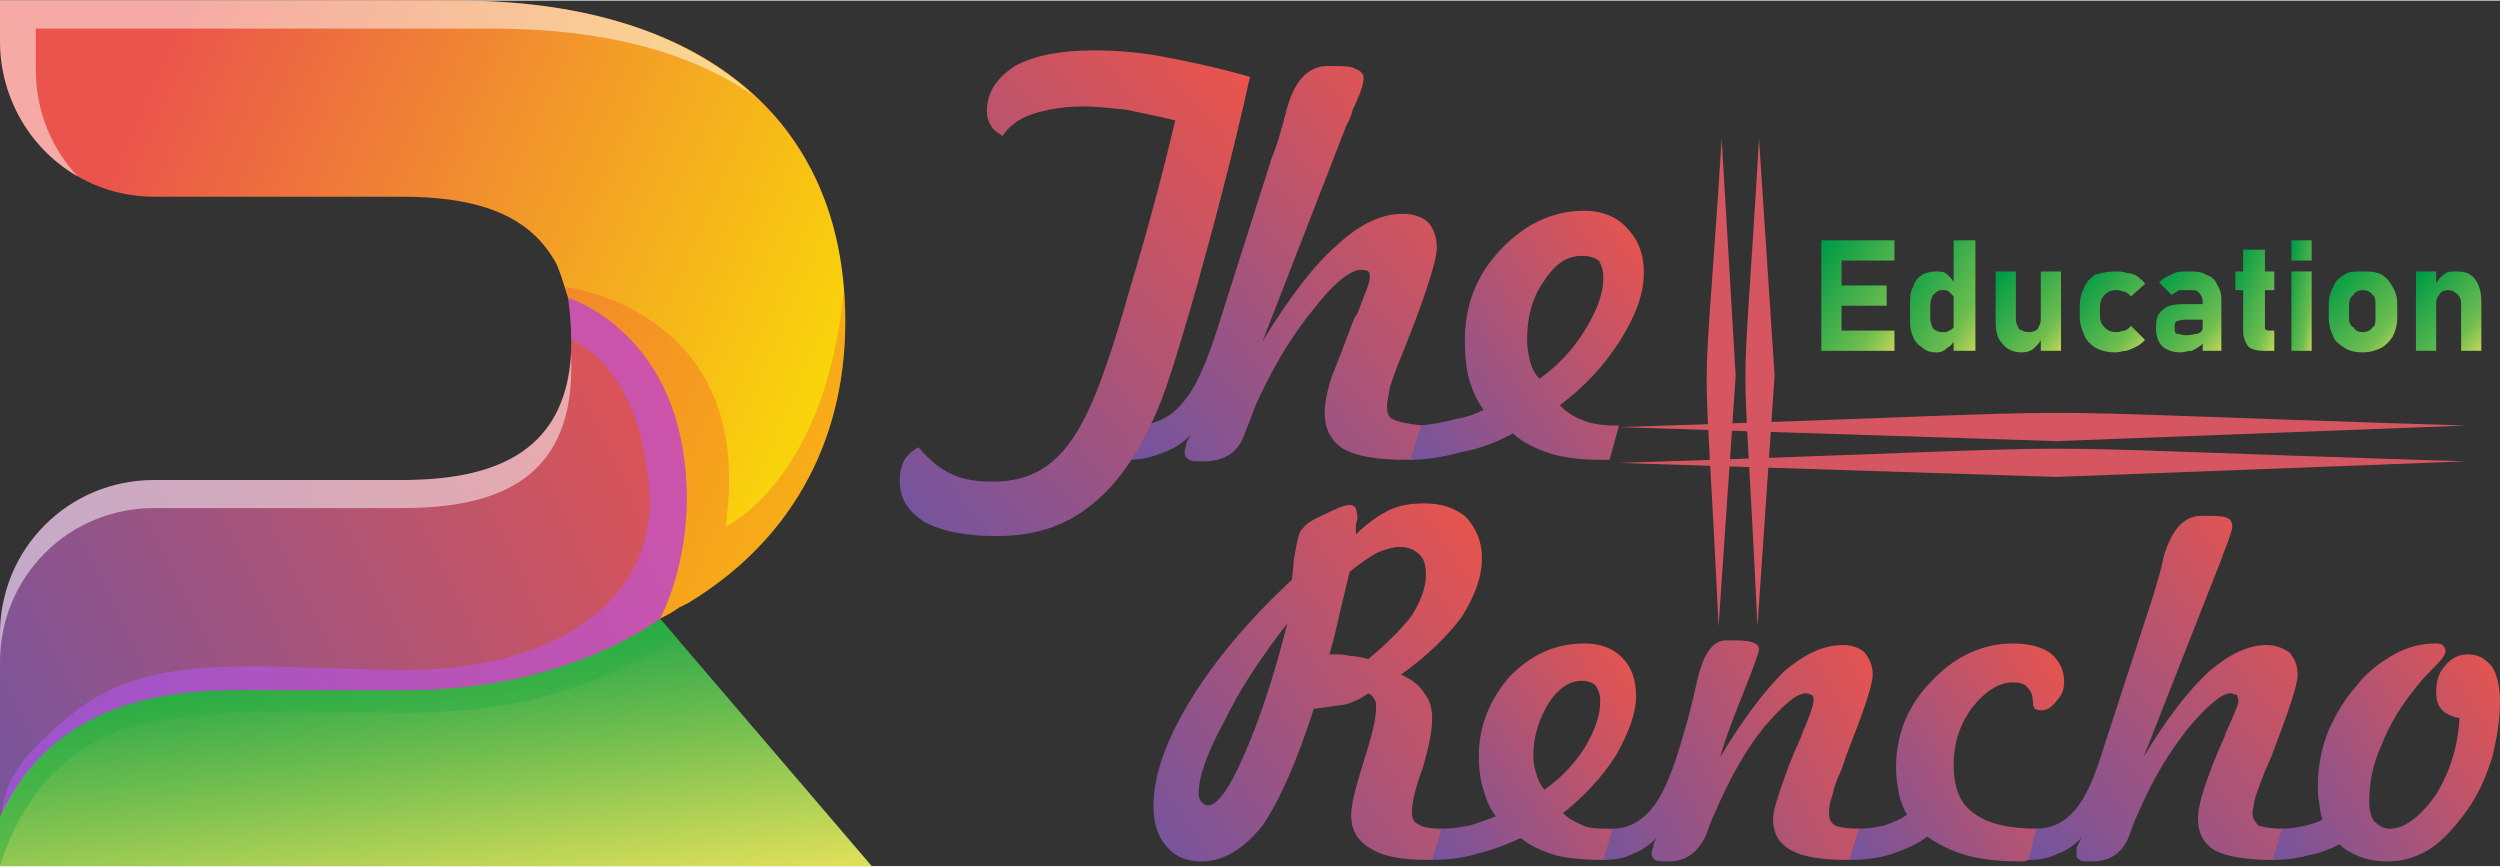 <?xml version="1.0" encoding="UTF-8"?>
<!DOCTYPE svg PUBLIC "-//W3C//DTD SVG 1.1//EN" "http://www.w3.org/Graphics/SVG/1.1/DTD/svg11.dtd">
<!-- Creator: CorelDRAW 2020 (64-Bit) -->
<svg xmlns="http://www.w3.org/2000/svg" xml:space="preserve" width="150px" height="52px" version="1.1" style="shape-rendering:geometricPrecision; text-rendering:geometricPrecision; image-rendering:optimizeQuality; fill-rule:evenodd; clip-rule:evenodd"
viewBox="0 0 16.06 5.56"
 xmlns:xlink="http://www.w3.org/1999/xlink"
 xmlns:xodm="http://www.corel.com/coreldraw/odm/2003">
 <rect x="0" y="0" width="16.06" height="5.56" fill="#333333" stroke="none"/>
 <defs>
  <style type="text/css">
   <![CDATA[
    .fil17 {fill:none}
    .fil16 {fill:#D55660}
    .fil4 {fill:#F44B3B;fill-rule:nonzero;fill-opacity:0.302}
    .fil1 {fill:#2AAF42;fill-opacity:0.502}
    .fil6 {fill:#BA54FF;fill-rule:nonzero;fill-opacity:0.502}
    .fil3 {fill:white;fill-rule:nonzero;fill-opacity:0.502}
    .fil0 {fill:url(#id0)}
    .fil7 {fill:url(#id1);fill-rule:nonzero}
    .fil13 {fill:url(#id2);fill-rule:nonzero}
    .fil15 {fill:url(#id3);fill-rule:nonzero}
    .fil14 {fill:url(#id4);fill-rule:nonzero}
    .fil12 {fill:url(#id5);fill-rule:nonzero}
    .fil11 {fill:url(#id6);fill-rule:nonzero}
    .fil2 {fill:url(#id7);fill-rule:nonzero}
    .fil5 {fill:url(#id8);fill-rule:nonzero}
    .fil9 {fill:url(#id9);fill-rule:nonzero}
    .fil10 {fill:url(#id10);fill-rule:nonzero}
    .fil8 {fill:url(#id11);fill-rule:nonzero}
    .fil18 {fill:url(#id12);fill-rule:nonzero}
   ]]>
  </style>
  <linearGradient id="id0" gradientUnits="userSpaceOnUse" x1="3" y1="3.76" x2="3.26" y2="5.81">
   <stop offset="0" style="stop-opacity:1; stop-color:#009B45"/>
   <stop offset="0.51" style="stop-opacity:1; stop-color:#6EBD4F"/>
   <stop offset="1" style="stop-opacity:1; stop-color:#DCDF5A"/>
  </linearGradient>
  <linearGradient id="id1" gradientUnits="userSpaceOnUse" x1="7.12" y1="2.6" x2="9.39" y2="0.76">
   <stop offset="0" style="stop-opacity:1; stop-color:#76549D"/>
   <stop offset="1" style="stop-opacity:1; stop-color:#EA544C"/>
  </linearGradient>
  <linearGradient id="id2" gradientUnits="userSpaceOnUse" xlink:href="#id1" x1="11.79" y1="5.33" x2="13.37" y2="4.31">
  </linearGradient>
  <linearGradient id="id3" gradientUnits="userSpaceOnUse" xlink:href="#id1" x1="14.51" y1="5.33" x2="16.18" y2="4.31">
  </linearGradient>
  <linearGradient id="id4" gradientUnits="userSpaceOnUse" xlink:href="#id1" x1="12.91" y1="5.22" x2="14.9" y2="3.6">
  </linearGradient>
  <linearGradient id="id5" gradientUnits="userSpaceOnUse" xlink:href="#id1" x1="10.18" y1="5.33" x2="12.17" y2="4.3">
  </linearGradient>
  <linearGradient id="id6" gradientUnits="userSpaceOnUse" xlink:href="#id1" x1="9.11" y1="5.33" x2="10.61" y2="4.31">
  </linearGradient>
  <linearGradient id="id7" gradientUnits="userSpaceOnUse" x1="5.76" y1="3.42" x2="0.25" y2="1.01">
   <stop offset="0" style="stop-opacity:1; stop-color:#FCEA00"/>
   <stop offset="0.929" style="stop-opacity:1; stop-color:#EA544C"/>
   <stop offset="1" style="stop-opacity:1; stop-color:#EA544C"/>
  </linearGradient>
  <linearGradient id="id8" gradientUnits="userSpaceOnUse" xlink:href="#id1" x1="-0.3" y1="4.77" x2="4.76" y2="2.35">
  </linearGradient>
  <linearGradient id="id9" gradientUnits="userSpaceOnUse" xlink:href="#id1" x1="8.96" y1="2.73" x2="10.67" y2="1.57">
  </linearGradient>
  <linearGradient id="id10" gradientUnits="userSpaceOnUse" xlink:href="#id1" x1="7.27" y1="5.2" x2="9.68" y2="3.53">
  </linearGradient>
  <linearGradient id="id11" gradientUnits="userSpaceOnUse" xlink:href="#id1" x1="5.62" y1="3" x2="8.21" y2="0.73">
  </linearGradient>
  <linearGradient id="id12" gradientUnits="objectBoundingBox" x1="7.506%" y1="0.526%" x2="108.511%" y2="107.166%">
   <stop offset="0" style="stop-opacity:1; stop-color:#009B45"/>
   <stop offset="0.69" style="stop-opacity:1; stop-color:#6EBD4F"/>
   <stop offset="1" style="stop-opacity:1; stop-color:#DCDF5A"/>
  </linearGradient>
 </defs>
 <g id="Layer_x0020_1">
  <g id="_1841945600064">
   <polygon class="fil0" points="0,4.26 4.24,3.97 5.6,5.56 0,5.56 "/>
   <path class="fil1" d="M0 4.26l4.24 -0.29 0.11 0.13c-1.26,0.76 -2.05,0.33 -3.3,0.52 -0.5,0.07 -0.88,0.39 -1.05,0.94l0 0 0 -1.3z"/>
   <path class="fil2" d="M3.55 1.65c0.02,0.03 0.03,0.05 0.04,0.08 0.02,0.05 0.03,0.09 0.06,0.18 0.12,0.46 0.52,1.39 0.21,2.27 0,0 0.15,-0.08 0.37,-0.21l0.01 0c0.04,-0.02 0.08,-0.04 0.12,-0.07 0.02,-0.01 0.04,-0.02 0.06,-0.03 0.63,-0.38 1.01,-1 1.01,-1.81 0,-1.32 -0.95,-2.06 -2.49,-2.06l-2.94 0 0 0.26c0,0.55 0.44,1 0.99,1l1.59 0c0.41,0 0.78,0.08 0.97,0.39z"/>
   <path class="fil3" d="M0.23 0.44l0 -0.26 2.94 0c0.68,0 1.25,0.14 1.67,0.43 -0.43,-0.4 -1.08,-0.61 -1.9,-0.61l-2.94 0 0 0.26c0,0.37 0.2,0.7 0.5,0.87 -0.17,-0.18 -0.27,-0.42 -0.27,-0.69z"/>
   <path class="fil4" d="M5.42 1.87c-0.12,1.22 -0.76,1.51 -0.76,1.51 0.21,-1.4 -1.03,-1.54 -1.03,-1.54 0,0.02 0.01,0.04 0.02,0.07 0.12,0.46 0.52,1.39 0.21,2.27 0,0 0.15,-0.08 0.37,-0.21l0.01 0c0.04,-0.02 0.08,-0.04 0.12,-0.07 0.02,-0.01 0.04,-0.02 0.06,-0.03 0.63,-0.38 1.01,-1 1.01,-1.81 0,-0.07 0,-0.13 -0.01,-0.19z"/>
   <g>
    <path class="fil5" d="M3.65 1.91c0.01,0.08 0.02,0.17 0.02,0.27 0,0.74 -0.51,0.9 -1.09,0.9l-1.59 0c-0.55,0 -0.99,0.44 -0.99,0.99l0 1.17c0.4,-0.87 1.34,-0.81 1.71,-0.81l0.9 0c1.04,0 1.63,-0.46 1.63,-0.46 0,0 0.26,-0.47 0.14,-1.12 -0.14,-0.76 -0.73,-0.94 -0.73,-0.94z"/>
    <path class="fil3" d="M0.99 3.26l1.59 0c0.58,0 1.09,-0.16 1.09,-0.9 0,-0.03 0,-0.06 0,-0.09 -0.04,0.66 -0.54,0.81 -1.09,0.81l-1.59 0c-0.55,0 -0.99,0.44 -0.99,0.99l0 0.18c0,-0.55 0.44,-0.99 0.99,-0.99z"/>
    <path class="fil6" d="M1.71 4.43l0.9 0c1.04,0 1.63,-0.46 1.63,-0.46 0,0 0.26,-0.47 0.14,-1.12 -0.14,-0.76 -0.73,-0.94 -0.73,-0.94 0.01,0.08 0.02,0.17 0.02,0.27 0,0.01 0.43,0.13 0.5,0.95 0.06,0.71 -0.59,1.16 -1.52,1.17 -0.93,0 -1.66,-0.14 -2.17,0.27 -0.34,0.27 -0.45,0.44 -0.47,0.66 0.4,-0.86 1.33,-0.8 1.7,-0.8z"/>
   </g>
  </g>
  <path class="fil7" d="M7.65 2.79c-0.05,0.05 -0.11,0.09 -0.17,0.11 -0.07,0.03 -0.14,0.05 -0.23,0.05l0.07 -0.22c0.11,-0.01 0.21,-0.06 0.28,-0.15 0.08,-0.09 0.15,-0.25 0.22,-0.47l0.35 -1.1c0.03,-0.07 0.06,-0.17 0.09,-0.29 0.05,-0.2 0.14,-0.3 0.27,-0.3 0.09,0 0.15,0 0.18,0.02 0.03,0.01 0.05,0.03 0.05,0.06 0,0.03 -0.02,0.1 -0.07,0.2 -0.01,0.05 -0.03,0.08 -0.04,0.1l-0.54 1.39c0.17,-0.28 0.33,-0.49 0.48,-0.62 0.14,-0.13 0.28,-0.2 0.42,-0.2 0.07,0 0.13,0.02 0.17,0.06 0.03,0.04 0.05,0.09 0.05,0.16 0,0.07 -0.06,0.27 -0.19,0.6l-0.04 0.1c-0.03,0.07 -0.05,0.13 -0.07,0.19 -0.01,0.06 -0.02,0.1 -0.02,0.12 0,0.05 0.01,0.08 0.04,0.09 0.04,0.02 0.1,0.03 0.19,0.04l-0.06 0.22 -0.04 0c-0.19,0 -0.32,-0.02 -0.41,-0.07 -0.08,-0.05 -0.12,-0.13 -0.12,-0.23 0,-0.05 0.01,-0.12 0.04,-0.22 0.04,-0.1 0.09,-0.23 0.15,-0.39l0.02 -0.03c0.05,-0.13 0.08,-0.2 0.08,-0.23 0,-0.02 0,-0.03 -0.01,-0.04 -0.01,-0.01 -0.03,-0.01 -0.05,-0.01 -0.06,0 -0.17,0.08 -0.3,0.25 -0.14,0.17 -0.26,0.37 -0.37,0.61 -0.02,0.05 -0.04,0.11 -0.07,0.18 -0.04,0.13 -0.13,0.19 -0.27,0.19 -0.05,0 -0.08,0 -0.09,-0.01 -0.02,-0.01 -0.03,-0.03 -0.03,-0.05 0,-0.01 0,-0.02 0.01,-0.04 0,-0.02 0.01,-0.04 0.03,-0.07z"/>
  <path class="fil8" d="M7.55 0.77c-0.12,-0.03 -0.23,-0.05 -0.32,-0.07 -0.1,-0.01 -0.19,-0.02 -0.27,-0.02 -0.13,0 -0.24,0.02 -0.33,0.05 -0.09,0.03 -0.15,0.08 -0.19,0.14 -0.03,-0.02 -0.06,-0.04 -0.07,-0.06 -0.02,-0.03 -0.03,-0.06 -0.03,-0.1 0,-0.12 0.06,-0.21 0.18,-0.29 0.13,-0.07 0.3,-0.1 0.51,-0.1 0.13,0 0.28,0.01 0.44,0.04 0.16,0.03 0.35,0.07 0.56,0.13 -0.12,0.54 -0.24,0.98 -0.34,1.34 -0.1,0.35 -0.18,0.62 -0.25,0.79 -0.12,0.28 -0.26,0.49 -0.43,0.62 -0.17,0.14 -0.37,0.2 -0.61,0.2 -0.19,0 -0.35,-0.03 -0.46,-0.09 -0.11,-0.07 -0.16,-0.15 -0.16,-0.27 0,-0.05 0.01,-0.09 0.03,-0.13 0.02,-0.03 0.05,-0.06 0.09,-0.08 0.07,0.08 0.14,0.14 0.21,0.17 0.08,0.04 0.17,0.05 0.27,0.05 0.15,0 0.27,-0.04 0.37,-0.12 0.1,-0.08 0.19,-0.21 0.27,-0.4 0.06,-0.14 0.14,-0.37 0.23,-0.69 0.1,-0.33 0.2,-0.69 0.3,-1.11z"/>
  <path class="fil9" d="M9.89 2.43c0.11,-0.08 0.21,-0.18 0.29,-0.31 0.08,-0.13 0.12,-0.24 0.12,-0.34 0,-0.04 -0.01,-0.08 -0.03,-0.11 -0.03,-0.02 -0.06,-0.03 -0.11,-0.03 -0.09,0 -0.17,0.05 -0.24,0.16 -0.08,0.11 -0.11,0.24 -0.11,0.38 0,0.05 0.01,0.1 0.02,0.14 0.01,0.04 0.03,0.08 0.06,0.11zm-0.17 0.35c-0.11,0.06 -0.22,0.1 -0.33,0.12 -0.11,0.03 -0.22,0.05 -0.33,0.05l0.07 -0.22c0.07,-0.01 0.15,-0.02 0.21,-0.04 0.07,-0.01 0.13,-0.03 0.19,-0.06 -0.04,-0.06 -0.07,-0.12 -0.09,-0.19 -0.02,-0.07 -0.03,-0.16 -0.03,-0.25 0,-0.23 0.07,-0.42 0.23,-0.59 0.15,-0.16 0.33,-0.25 0.54,-0.25 0.11,0 0.21,0.04 0.27,0.11 0.07,0.07 0.11,0.16 0.11,0.29 0,0.13 -0.05,0.27 -0.15,0.43 -0.1,0.16 -0.23,0.3 -0.39,0.42 0.05,0.05 0.1,0.08 0.16,0.1 0.05,0.02 0.12,0.03 0.2,0.03l0.02 0 -0.06 0.22 -0.05 0c-0.12,0 -0.23,-0.01 -0.33,-0.04 -0.09,-0.03 -0.18,-0.07 -0.24,-0.13z"/>
  <g id="_1841945604432">
   <path class="fil10" d="M8.27 4c-0.17,0.22 -0.31,0.43 -0.41,0.64 -0.11,0.2 -0.16,0.35 -0.16,0.46 0,0.02 0.01,0.04 0.02,0.05 0.01,0.01 0.02,0.02 0.04,0.02 0.06,0 0.14,-0.11 0.23,-0.32 0.09,-0.2 0.19,-0.49 0.28,-0.85zm0.27 0.2l0.03 0c0.03,0 0.07,0 0.1,0.01 0.04,0 0.08,0.01 0.12,0.02 0.12,-0.1 0.21,-0.19 0.28,-0.28 0.06,-0.1 0.09,-0.18 0.09,-0.26 0,-0.06 -0.01,-0.1 -0.04,-0.13 -0.03,-0.03 -0.07,-0.05 -0.13,-0.05 -0.05,0 -0.1,0.02 -0.15,0.04 -0.05,0.03 -0.11,0.07 -0.17,0.12 -0.02,0.08 -0.04,0.17 -0.06,0.25 -0.02,0.09 -0.04,0.18 -0.07,0.28zm-0.1 0.35c-0.11,0.34 -0.22,0.59 -0.33,0.75 -0.12,0.15 -0.25,0.23 -0.39,0.23 -0.1,0 -0.17,-0.03 -0.23,-0.1 -0.05,-0.06 -0.08,-0.14 -0.08,-0.26 0,-0.19 0.08,-0.42 0.24,-0.68 0.16,-0.26 0.38,-0.52 0.65,-0.77 0,-0.03 0.01,-0.07 0.01,-0.12 0.02,-0.11 0.03,-0.19 0.06,-0.21 0.02,-0.03 0.07,-0.06 0.14,-0.09 0.08,-0.04 0.13,-0.06 0.16,-0.06 0.02,0 0.03,0.01 0.04,0.02 0,0.01 0.01,0.03 0.01,0.06 0,0.01 0,0.02 -0.01,0.04 0,0.02 0,0.04 0,0.07 0.07,-0.07 0.14,-0.12 0.22,-0.16 0.07,-0.03 0.14,-0.04 0.22,-0.04 0.11,0 0.2,0.03 0.27,0.09 0.06,0.07 0.1,0.15 0.1,0.26 0,0.13 -0.05,0.25 -0.13,0.38 -0.09,0.12 -0.22,0.25 -0.39,0.37 0.07,0.03 0.12,0.07 0.15,0.12 0.04,0.05 0.05,0.1 0.05,0.17 0,0.07 -0.02,0.17 -0.06,0.31 -0.05,0.13 -0.07,0.23 -0.07,0.28 0,0.04 0.01,0.07 0.04,0.08 0.02,0.02 0.08,0.03 0.16,0.03l-0.06 0.2 -0.04 0c-0.16,0 -0.28,-0.02 -0.36,-0.07 -0.09,-0.05 -0.13,-0.12 -0.13,-0.22 0,-0.07 0.03,-0.18 0.08,-0.34 0.05,-0.16 0.08,-0.27 0.08,-0.35 0,-0.02 0,-0.04 -0.01,-0.05 -0.01,-0.02 -0.02,-0.03 -0.04,-0.04 -0.04,0.03 -0.08,0.05 -0.14,0.07 -0.06,0.01 -0.13,0.02 -0.21,0.03z"/>
   <path class="fil11" d="M9.92 5.07c0.1,-0.07 0.19,-0.16 0.26,-0.27 0.07,-0.12 0.1,-0.21 0.1,-0.3 0,-0.04 -0.01,-0.07 -0.03,-0.1 -0.02,-0.02 -0.05,-0.03 -0.09,-0.03 -0.08,0 -0.15,0.05 -0.21,0.14 -0.06,0.1 -0.1,0.21 -0.1,0.34 0,0.05 0.01,0.09 0.02,0.12 0.01,0.04 0.03,0.07 0.05,0.1zm-0.15 0.31c-0.09,0.04 -0.19,0.08 -0.28,0.1 -0.1,0.03 -0.19,0.04 -0.29,0.04l0.06 -0.2c0.06,0 0.13,-0.01 0.18,-0.02 0.06,-0.02 0.12,-0.04 0.17,-0.06 -0.04,-0.05 -0.06,-0.1 -0.08,-0.17 -0.02,-0.06 -0.03,-0.13 -0.03,-0.22 0,-0.19 0.07,-0.36 0.2,-0.51 0.14,-0.14 0.29,-0.21 0.48,-0.21 0.1,0 0.18,0.03 0.24,0.09 0.06,0.06 0.09,0.14 0.09,0.25 0,0.11 -0.05,0.24 -0.13,0.38 -0.09,0.14 -0.2,0.26 -0.34,0.37 0.04,0.04 0.09,0.06 0.13,0.08 0.05,0.02 0.11,0.02 0.18,0.02l0.02 0 -0.05 0.2 -0.04 0c-0.11,0 -0.21,-0.01 -0.29,-0.03 -0.09,-0.03 -0.16,-0.06 -0.22,-0.11z"/>
   <path class="fil12" d="M10.64 5.38c-0.04,0.04 -0.09,0.08 -0.15,0.1 -0.05,0.03 -0.12,0.04 -0.19,0.04l0.06 -0.2c0.1,0 0.19,-0.05 0.26,-0.14 0.07,-0.09 0.13,-0.24 0.19,-0.45 0.03,-0.1 0.06,-0.21 0.09,-0.35 0.04,-0.18 0.1,-0.27 0.19,-0.27 0.07,0 0.13,0 0.16,0.01 0.03,0.01 0.05,0.02 0.05,0.05 0,0.01 -0.03,0.1 -0.09,0.25 -0.06,0.15 -0.12,0.3 -0.16,0.44 0.15,-0.25 0.29,-0.43 0.41,-0.55 0.13,-0.11 0.25,-0.17 0.38,-0.17 0.06,0 0.11,0.02 0.14,0.05 0.03,0.04 0.05,0.08 0.05,0.14 0,0.07 -0.06,0.24 -0.17,0.52l-0.03 0.09c-0.03,0.06 -0.05,0.12 -0.06,0.17 -0.02,0.05 -0.02,0.09 -0.02,0.11 0,0.04 0.01,0.06 0.04,0.08 0.02,0.01 0.08,0.02 0.16,0.02l-0.06 0.2 -0.03 0c-0.16,0 -0.28,-0.02 -0.35,-0.06 -0.08,-0.04 -0.12,-0.11 -0.12,-0.2 0,-0.05 0.02,-0.11 0.05,-0.2 0.03,-0.09 0.07,-0.2 0.13,-0.33l0.01 -0.03c0.05,-0.11 0.07,-0.18 0.07,-0.2 0,-0.02 0,-0.03 -0.01,-0.04 -0.01,0 -0.02,-0.01 -0.04,-0.01 -0.06,0 -0.15,0.08 -0.27,0.22 -0.12,0.15 -0.22,0.33 -0.31,0.54 -0.02,0.04 -0.04,0.09 -0.06,0.15 -0.05,0.11 -0.13,0.17 -0.24,0.17 -0.04,0 -0.07,0 -0.09,-0.01 -0.01,-0.01 -0.02,-0.02 -0.02,-0.04 0,-0.01 0,-0.02 0.01,-0.04 0,-0.02 0.01,-0.04 0.02,-0.06z"/>
   <path class="fil13" d="M11.88 5.52l0.06 -0.2c0.06,0 0.11,-0.01 0.16,-0.02 0.06,-0.02 0.11,-0.04 0.15,-0.07 -0.02,-0.04 -0.04,-0.08 -0.05,-0.13 -0.01,-0.05 -0.02,-0.11 -0.02,-0.17 0,-0.22 0.08,-0.41 0.23,-0.56 0.15,-0.16 0.33,-0.24 0.52,-0.24 0.1,0 0.18,0.02 0.24,0.06 0.06,0.05 0.09,0.11 0.09,0.19 0,0.05 -0.02,0.09 -0.05,0.12 -0.03,0.04 -0.06,0.06 -0.1,0.06 -0.02,0 -0.03,-0.01 -0.04,-0.01 0,-0.01 -0.01,-0.02 -0.01,-0.03 0,-0.05 -0.01,-0.08 -0.03,-0.1 -0.02,-0.03 -0.05,-0.04 -0.1,-0.04 -0.09,0 -0.18,0.06 -0.26,0.16 -0.08,0.11 -0.12,0.23 -0.12,0.37 0,0.14 0.04,0.25 0.13,0.31 0.09,0.07 0.23,0.1 0.42,0.1l-0.06 0.2c-0.01,0 -0.03,0.01 -0.05,0.01 0,0 0,0 0,0 -0.14,0 -0.25,-0.01 -0.36,-0.04 -0.1,-0.03 -0.18,-0.07 -0.25,-0.12 -0.06,0.05 -0.14,0.08 -0.22,0.11 -0.09,0.03 -0.18,0.04 -0.28,0.04z"/>
   <path class="fil14" d="M13.37 5.38c-0.04,0.04 -0.09,0.08 -0.15,0.1 -0.06,0.03 -0.12,0.04 -0.19,0.04l0.05 -0.2c0.1,0 0.18,-0.04 0.25,-0.12 0.07,-0.08 0.13,-0.22 0.19,-0.42l0.31 -0.95c0.02,-0.07 0.05,-0.16 0.07,-0.26 0.05,-0.17 0.13,-0.26 0.24,-0.26 0.08,0 0.13,0 0.16,0.01 0.03,0.01 0.04,0.03 0.04,0.06 0,0.02 -0.02,0.08 -0.06,0.18 -0.01,0.03 -0.02,0.06 -0.03,0.08l-0.48 1.22c0.15,-0.25 0.29,-0.43 0.42,-0.55 0.13,-0.11 0.25,-0.17 0.37,-0.17 0.06,0 0.11,0.02 0.15,0.05 0.03,0.04 0.05,0.08 0.05,0.14 0,0.07 -0.06,0.24 -0.17,0.53l-0.04 0.09c-0.02,0.05 -0.04,0.11 -0.06,0.16 -0.01,0.05 -0.02,0.09 -0.02,0.11 0,0.04 0.02,0.06 0.04,0.08 0.03,0.01 0.08,0.02 0.17,0.02l-0.06 0.2 -0.03 0c-0.16,0 -0.28,-0.02 -0.36,-0.06 -0.07,-0.04 -0.11,-0.11 -0.11,-0.2 0,-0.05 0.01,-0.11 0.04,-0.2 0.03,-0.09 0.07,-0.2 0.13,-0.33l0.01 -0.03c0.05,-0.11 0.08,-0.18 0.08,-0.2 0,-0.02 -0.01,-0.03 -0.01,-0.04 -0.01,0 -0.03,-0.01 -0.04,-0.01 -0.06,0 -0.15,0.08 -0.27,0.22 -0.12,0.15 -0.23,0.33 -0.32,0.54 -0.02,0.04 -0.04,0.09 -0.06,0.15 -0.04,0.11 -0.12,0.17 -0.24,0.17 -0.04,0 -0.07,0 -0.08,-0.01 -0.02,-0.01 -0.02,-0.02 -0.02,-0.04 0,-0.01 0,-0.02 0,-0.04 0.01,-0.02 0.02,-0.04 0.03,-0.06z"/>
   <path class="fil15" d="M15.8 4.61c-0.05,-0.01 -0.09,-0.03 -0.11,-0.05 -0.03,-0.03 -0.04,-0.07 -0.04,-0.12 0,-0.07 0.02,-0.13 0.06,-0.17 0.04,-0.05 0.09,-0.07 0.15,-0.07 0.06,0 0.11,0.03 0.15,0.08 0.03,0.05 0.05,0.13 0.05,0.22 0,0.12 -0.02,0.24 -0.05,0.36 -0.04,0.13 -0.09,0.24 -0.16,0.34 -0.08,0.11 -0.15,0.19 -0.24,0.25 -0.08,0.05 -0.17,0.08 -0.27,0.08 -0.07,0 -0.13,-0.01 -0.18,-0.03 -0.05,-0.02 -0.09,-0.04 -0.13,-0.08 -0.06,0.03 -0.13,0.06 -0.2,0.07 -0.07,0.02 -0.14,0.03 -0.23,0.03l0.06 -0.2c0.06,0 0.1,-0.01 0.15,-0.02 0.04,-0.01 0.08,-0.02 0.11,-0.04 -0.01,-0.03 -0.02,-0.07 -0.02,-0.1 -0.01,-0.04 -0.01,-0.08 -0.01,-0.12 0,-0.11 0.02,-0.22 0.06,-0.33 0.05,-0.12 0.11,-0.22 0.19,-0.31 0.06,-0.08 0.15,-0.15 0.24,-0.2 0.09,-0.05 0.18,-0.07 0.26,-0.07 0.02,0 0.04,0 0.05,0.01 0.01,0.01 0.02,0.02 0.02,0.04 0,0.02 -0.02,0.05 -0.07,0.1 -0.05,0.05 -0.08,0.08 -0.11,0.12 -0.1,0.12 -0.18,0.25 -0.23,0.38 -0.06,0.13 -0.08,0.25 -0.08,0.36 0,0.06 0.01,0.1 0.03,0.13 0.03,0.03 0.06,0.05 0.1,0.05 0.1,0 0.2,-0.08 0.3,-0.22 0.09,-0.15 0.14,-0.31 0.15,-0.49z"/>
  </g>
  <g id="_1841945607888">
   <path class="fil16" d="M10.4 2.74c3.71,-0.12 1.9,-0.12 5.44,-0.01l-2.63 0.1 -2.81 -0.09z"/>
  </g>
  <path class="fil17" d="M10.4 2.74c1.29,0 4.43,0.01 5.44,-0.01"/>
  <g id="_1841945606976">
   <path class="fil16" d="M10.4 2.97c3.71,-0.12 1.9,-0.12 5.44,-0.01l-2.63 0.1 -2.81 -0.09z"/>
  </g>
  <path class="fil17" d="M10.4 2.97c1.29,0 4.43,0.01 5.44,-0.01"/>
  <g id="_1841945605488">
   <path class="fil16" d="M11.04 4.02c-0.1,-2.13 -0.11,-1.09 0.02,-3.13l0.09 1.52 -0.11 1.61z"/>
  </g>
  <path class="fil17" d="M11.04 4.02c0.01,-0.74 0.03,-2.54 0.02,-3.13"/>
  <g id="_1841945609376">
   <path class="fil16" d="M11.29 4.02c-0.1,-2.13 -0.11,-1.09 0.01,-3.13l0.1 1.52 -0.11 1.61z"/>
  </g>
  <path class="fil17" d="M11.29 4.02c0.01,-0.74 0.03,-2.54 0.01,-3.13"/>
  <path class="fil18" d="M11.7 1.54l0.13 0 0 0.71 -0.13 0 0 -0.71zm0.04 0.58l0.43 0 0 0.13 -0.43 0 0 -0.13zm0 -0.29l0.38 0 0 0.13 -0.38 0 0 -0.13zm0 -0.29l0.43 0 0 0.13 -0.43 0 0 -0.13z"/>
  <path id="1" class="fil18" d="M12.55 1.54l0.14 0 0 0.71 -0.14 0 0 -0.71zm-0.11 0.72c-0.04,0 -0.07,-0.01 -0.09,-0.03 -0.03,-0.02 -0.05,-0.04 -0.06,-0.07 -0.02,-0.04 -0.02,-0.08 -0.02,-0.12l0 -0.08c0,-0.05 0,-0.09 0.02,-0.12 0.01,-0.04 0.03,-0.06 0.06,-0.08 0.02,-0.01 0.05,-0.02 0.09,-0.02 0.02,0 0.05,0 0.07,0.02 0.02,0.02 0.04,0.04 0.05,0.07l-0.01 0.11c0,-0.02 0,-0.03 0,-0.04 -0.01,-0.01 -0.02,-0.02 -0.03,-0.03 -0.01,-0.01 -0.02,-0.01 -0.04,-0.01 -0.03,0 -0.04,0.01 -0.06,0.03 -0.01,0.01 -0.02,0.04 -0.02,0.07l0 0.08c0,0.03 0.01,0.05 0.02,0.07 0.02,0.01 0.03,0.02 0.06,0.02 0.02,0 0.03,0 0.04,-0.01 0.01,0 0.02,-0.01 0.03,-0.02 0,-0.02 0,-0.03 0,-0.05l0.01 0.12c-0.01,0.03 -0.03,0.05 -0.05,0.06 -0.02,0.02 -0.04,0.03 -0.07,0.03z"/>
  <path id="2" class="fil18" d="M13.11 1.74l0.13 0 0 0.51 -0.13 0 0 -0.51zm-0.16 0.31c0,0.02 0.01,0.04 0.02,0.06 0.02,0.01 0.04,0.02 0.06,0.02 0.03,0 0.05,-0.01 0.06,-0.02 0.01,-0.02 0.02,-0.04 0.02,-0.06l0.01 0.11c-0.01,0.03 -0.03,0.05 -0.05,0.07 -0.02,0.02 -0.05,0.03 -0.08,0.03 -0.06,0 -0.1,-0.02 -0.13,-0.06 -0.03,-0.03 -0.04,-0.08 -0.04,-0.14l0 -0.32 0.13 0 0 0.31z"/>
  <path id="3" class="fil18" d="M13.59 2.26c-0.05,0 -0.09,-0.01 -0.13,-0.03 -0.03,-0.02 -0.06,-0.05 -0.07,-0.08 -0.02,-0.04 -0.03,-0.08 -0.03,-0.13l0 -0.05c0,-0.05 0.01,-0.09 0.03,-0.13 0.01,-0.03 0.04,-0.06 0.07,-0.08 0.04,-0.01 0.08,-0.02 0.13,-0.02 0.02,0 0.05,0 0.07,0.01 0.03,0 0.05,0.01 0.07,0.02 0.02,0.02 0.04,0.03 0.05,0.05l0 0 -0.09 0.08 0 0c-0.01,-0.01 -0.02,-0.02 -0.04,-0.03 -0.02,0 -0.03,-0.01 -0.05,-0.01 -0.04,0 -0.06,0.01 -0.08,0.03 -0.02,0.02 -0.03,0.05 -0.03,0.08l0 0.05c0,0.04 0.01,0.06 0.03,0.08 0.02,0.02 0.04,0.03 0.08,0.03 0.02,0 0.03,-0.01 0.05,-0.01 0.02,-0.01 0.03,-0.02 0.04,-0.03l0 0 0.09 0.09 0 0c-0.01,0.01 -0.03,0.03 -0.05,0.04 -0.02,0.01 -0.04,0.02 -0.07,0.03 -0.02,0 -0.05,0.01 -0.07,0.01z"/>
  <path id="4" class="fil18" d="M14.15 1.93c0,-0.02 -0.01,-0.04 -0.03,-0.06 -0.01,-0.01 -0.03,-0.01 -0.06,-0.01 -0.02,0 -0.04,0 -0.06,0 -0.02,0.01 -0.03,0.02 -0.05,0.03l-0.08 -0.08c0.02,-0.02 0.05,-0.04 0.08,-0.05 0.03,-0.02 0.07,-0.02 0.11,-0.02 0.04,0 0.08,0 0.11,0.02 0.03,0.01 0.06,0.03 0.07,0.06 0.02,0.03 0.03,0.06 0.03,0.1l0 0.33 -0.12 0 0 -0.32zm-0.14 0.33c-0.06,0 -0.1,-0.02 -0.12,-0.04 -0.03,-0.03 -0.04,-0.07 -0.04,-0.12 0,-0.05 0.01,-0.09 0.04,-0.11 0.03,-0.03 0.07,-0.04 0.14,-0.04l0.12 0 0.01 0.1 -0.13 0c-0.02,0 -0.04,0.01 -0.05,0.01 -0.01,0.01 -0.01,0.02 -0.01,0.04 0,0.02 0,0.03 0.01,0.04 0.02,0 0.04,0.01 0.06,0.01 0.04,0 0.06,-0.01 0.08,-0.01 0.02,-0.01 0.03,-0.02 0.03,-0.04l0.01 0.07c0,0.02 -0.01,0.04 -0.03,0.05 -0.01,0.01 -0.03,0.02 -0.05,0.03 -0.03,0 -0.05,0.01 -0.07,0.01z"/>
  <path id="5" class="fil18" d="M14.54 2.25c-0.04,0 -0.08,-0.01 -0.1,-0.03 -0.02,-0.03 -0.03,-0.06 -0.03,-0.1l0 -0.52 0.14 0 0 0.48c0,0.02 0,0.03 0,0.03 0.01,0.01 0.02,0.01 0.02,0.01l0.04 0 0 0.13 -0.07 0zm-0.18 -0.51l0.25 0 0 0.12 -0.25 0 0 -0.12z"/>
  <path id="6" class="fil18" d="M14.72 1.54l0.13 0 0 0.13 -0.13 0 0 -0.13zm0 0.2l0.13 0 0 0.51 -0.13 0 0 -0.51z"/>
  <path id="7" class="fil18" d="M15.18 2.26c-0.05,0 -0.09,-0.01 -0.12,-0.03 -0.03,-0.02 -0.06,-0.04 -0.07,-0.07 -0.02,-0.04 -0.03,-0.08 -0.03,-0.12l0 -0.09c0,-0.04 0.01,-0.08 0.03,-0.11 0.01,-0.04 0.04,-0.06 0.07,-0.08 0.03,-0.02 0.07,-0.02 0.12,-0.02 0.04,0 0.08,0 0.12,0.02 0.03,0.02 0.05,0.04 0.07,0.08 0.02,0.03 0.03,0.07 0.03,0.11l0 0.09c0,0.04 -0.01,0.08 -0.03,0.12 -0.02,0.03 -0.04,0.05 -0.07,0.07 -0.04,0.02 -0.08,0.03 -0.12,0.03zm0 -0.13c0.02,0 0.05,-0.01 0.06,-0.03 0.02,-0.01 0.02,-0.03 0.02,-0.06l0 -0.09c0,-0.02 0,-0.05 -0.02,-0.06 -0.01,-0.02 -0.04,-0.03 -0.06,-0.03 -0.03,0 -0.05,0.01 -0.06,0.03 -0.02,0.01 -0.03,0.04 -0.03,0.06l0 0.09c0,0.03 0.01,0.05 0.03,0.06 0.01,0.02 0.03,0.03 0.06,0.03z"/>
  <path id="8" class="fil18" d="M15.52 1.74l0.13 0 0 0.51 -0.13 0 0 -0.51zm0.29 0.2c0,-0.02 -0.01,-0.04 -0.02,-0.05 -0.02,-0.02 -0.04,-0.03 -0.06,-0.03 -0.03,0 -0.05,0.01 -0.06,0.03 -0.01,0.01 -0.02,0.03 -0.02,0.05l-0.01 -0.11c0.02,-0.03 0.03,-0.05 0.06,-0.07 0.02,-0.02 0.04,-0.02 0.08,-0.02 0.05,0 0.09,0.01 0.12,0.05 0.03,0.04 0.04,0.09 0.04,0.15l0 0.31 -0.13 0 0 -0.31z"/>
 </g>
</svg>
